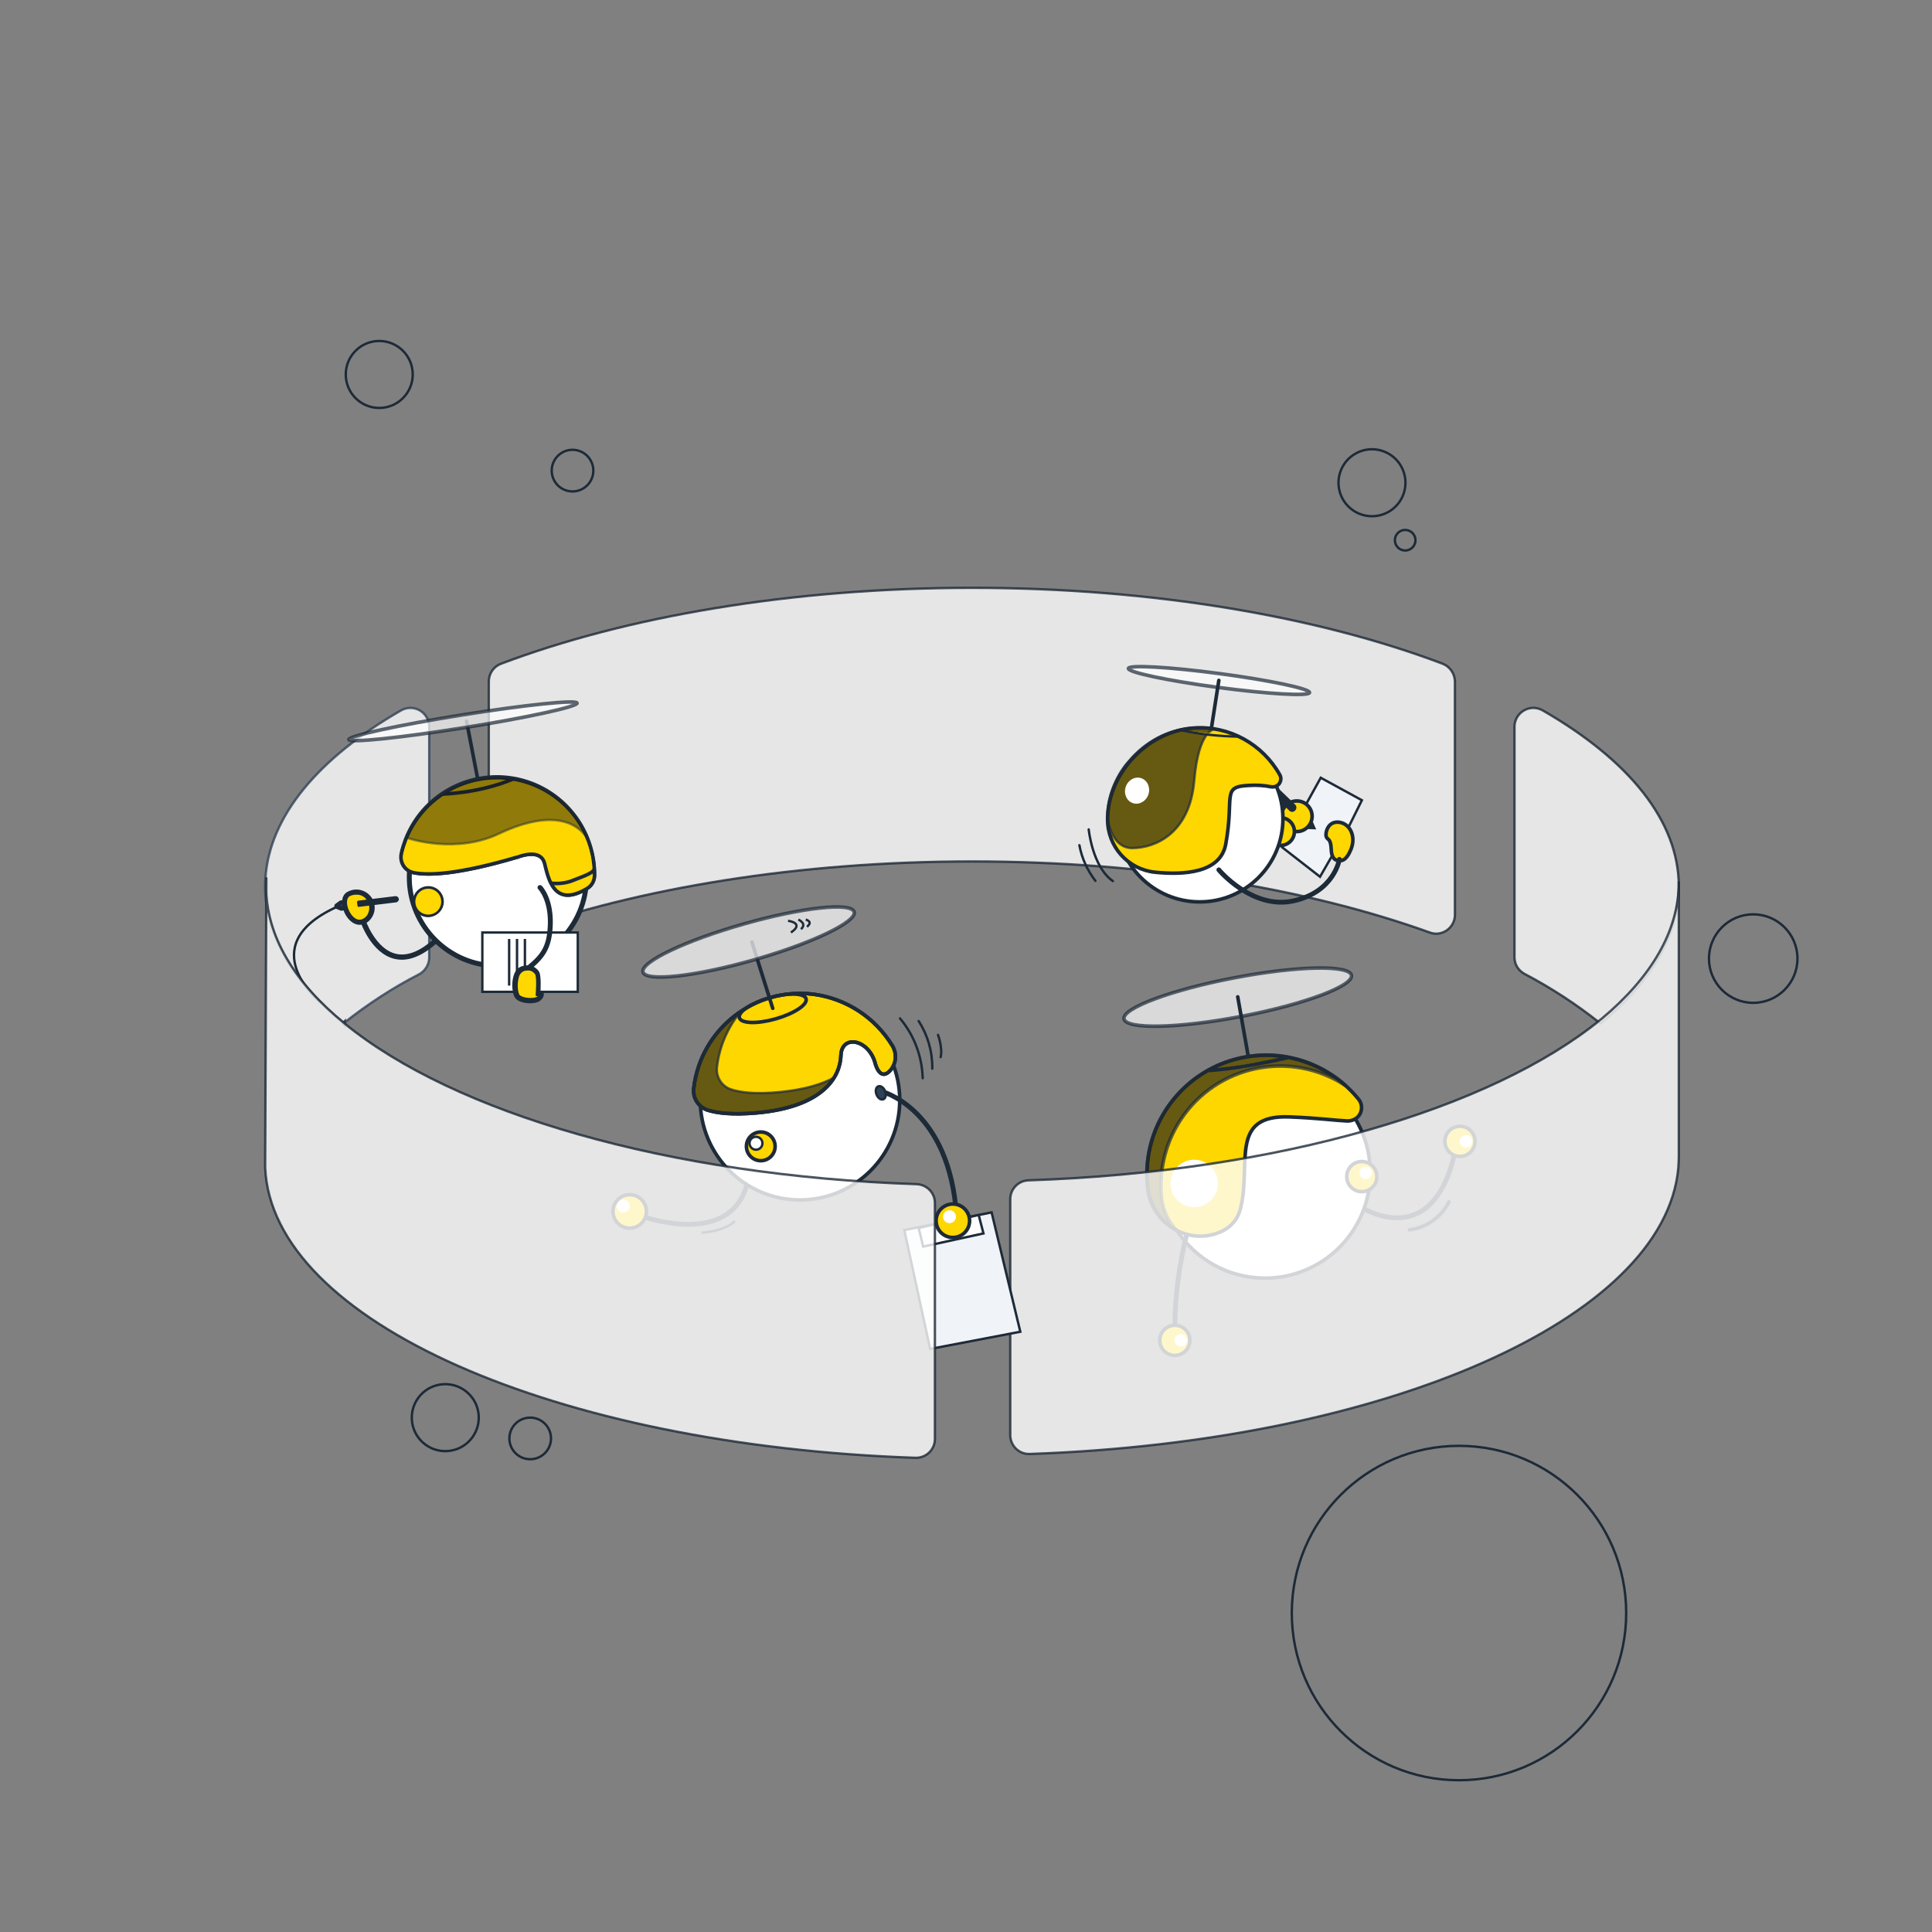 <?xml version="1.0" encoding="UTF-8"?>
<svg width="420px" height="420px" viewBox="0 0 420 420" version="1.1" xmlns="http://www.w3.org/2000/svg" xmlns:xlink="http://www.w3.org/1999/xlink">
    <rect x="0" y="0" width="420" height="420" fill="#808080" stroke="none"/>
    <!-- Generator: Sketch 57.1 (83088) - https://sketch.com -->
    <title>cf-5</title>
    <desc>Created with Sketch.</desc>
    <g stroke="none" stroke-width="1" fill="none" fill-rule="evenodd">
        <g>
            <g transform="translate(56.689, 74)">
                <path d="M154.612,53.788 C193.872,53.788 229.752,60.028 256.896,70.272 C258.508,70.896 259.548,72.404 259.6,74.12 L259.6,124.872 C259.6,127.16 257.728,128.98 255.492,128.98 C255.024,128.98 254.556,128.876 254.14,128.72 C227.36,119.1 192.572,113.276 154.664,113.276 C116.756,113.276 81.916,119.1 55.084,128.72 C52.952,129.5 50.612,128.356 49.832,126.224 C49.676,125.808 49.572,125.34 49.572,124.872 L49.572,74.12 C49.572,72.404 50.664,70.844 52.276,70.272 C79.472,60.028 115.3,53.788 154.612,53.788 Z" stroke="#1D2A38" stroke-width="0.52" fill="#FFFFFF" fill-rule="nonzero" opacity="0.8"></path>
                <path d="M36.624,84 L36.624,134.128 C36.624,135.636 35.792,137.04 34.492,137.768 C28.72,140.732 23.208,144.32 18.112,148.376 C18.06,148.428 18.008,148.428 18.008,148.48 C7.088,139.588 0.952,129.448 0.952,118.736 C0.952,118.164 0.952,117.592 1.004,117.02 C1.836,103.396 12.6,90.76 30.436,80.464 C32.412,79.32 34.908,79.944 36.052,81.92 C36.468,82.544 36.624,83.272 36.624,84 Z" stroke="#334258" stroke-width="0.52" fill="#FFFFFF" fill-rule="nonzero" opacity="0.8" stroke-linecap="round" stroke-linejoin="round"></path>
                <path d="M18.112,148.584 C18.06,148.532 18.008,148.532 18.008,148.48 C18.06,148.428 18.06,148.428 18.112,148.376 L18.112,148.584 Z" stroke="#334258" stroke-width="0.822" fill="#F3EFE5" fill-rule="nonzero"></path>
                <path d="M18.84,122.116 L17.436,122.272 L16.552,122.896 C16.5,122.948 16.448,123 16.5,123.052 C16.5,123.052 16.552,123.104 16.552,123.104 L17.54,123.52 L18.944,123.364 L18.84,122.116 Z" stroke="#1D2A38" stroke-width="0.52" fill="#2D4256" fill-rule="nonzero"></path>
                <path d="M17.488,123.728 L16.448,123.312 C16.344,123.26 16.24,123.156 16.24,123 C16.24,122.896 16.292,122.74 16.396,122.688 L17.332,122.012 L18.996,121.856 L19.152,123.52 L17.488,123.728 Z M16.76,122.948 L17.54,123.26 L18.684,123.104 L18.632,122.272 L17.488,122.376 L16.76,122.948 Z" stroke="#1D2A38" stroke-width="0.52" fill="#2D4256" fill-rule="nonzero"></path>
                <path d="M30.644,134.388 C30.176,134.388 29.708,134.336 29.24,134.232 C24.144,133.088 21.908,126.328 21.804,126.016 L22.428,125.808 C22.428,125.86 24.664,132.568 29.396,133.608 C32.464,134.284 35.896,132.516 39.692,128.408 L40.16,128.824 C36.728,132.516 33.556,134.388 30.644,134.388 Z" stroke="#1D2A38" stroke-width="0.5" fill="#1D2A38" fill-rule="nonzero"></path>
                <circle stroke="#1D2A38" stroke-width="0.78" fill="#FFFFFF" fill-rule="nonzero" cx="51.548" cy="116.708" r="19.24"></circle>
                <path d="M51.548,136.26 C40.732,136.26 31.996,127.524 31.996,116.708 C31.996,105.892 40.732,97.156 51.548,97.156 C62.364,97.156 71.1,105.892 71.1,116.708 L71.1,116.708 C71.1,127.524 62.364,136.26 51.548,136.26 Z M51.548,97.728 C41.096,97.728 32.568,106.204 32.568,116.708 C32.568,127.16 41.044,135.688 51.548,135.688 C62.052,135.688 70.528,127.212 70.528,116.708 C70.528,106.256 62,97.728 51.548,97.728 Z" stroke="#1D2A38" stroke-width="0.5" fill="#1D2A38" fill-rule="nonzero"></path>
                <path d="M72.556,116.292 L72.556,116.292 C72.556,117.488 71.932,118.58 70.944,119.152 C63.664,123.52 62.52,116.916 61.688,113.692 C60.856,110.468 56.54,112.08 55.812,112.34 L55.552,112.392 C42.812,116.136 36.416,116.344 33.244,115.72 C31.372,115.356 30.176,113.536 30.54,111.664 C30.54,111.664 30.54,111.612 30.54,111.612 C30.748,110.572 31.112,109.48 31.476,108.492 C35.74,97.52 48.012,92.112 58.984,96.324 C67.252,99.548 72.608,107.504 72.556,116.292 L72.556,116.292 Z" stroke="#1D2A38" stroke-width="0.78" fill="#FFD700" fill-rule="nonzero"></path>
                <path d="M66.732,120.972 C66.212,120.972 65.692,120.868 65.224,120.66 C62.884,119.672 62.104,116.5 61.584,114.368 L61.428,113.796 C61.324,113.172 60.908,112.652 60.336,112.392 C58.828,111.612 56.436,112.496 55.968,112.652 L55.708,112.756 C42.656,116.604 36.312,116.708 33.244,116.084 C32.256,115.876 31.372,115.304 30.8,114.42 C30.228,113.588 30.072,112.6 30.28,111.612 C32.88,99.964 44.372,92.632 56.02,95.232 C65.9,97.416 72.92,106.204 72.92,116.292 L72.92,116.292 C72.92,117.592 72.244,118.736 71.152,119.412 C69.488,120.452 67.98,120.972 66.732,120.972 Z M58.828,111.456 C59.452,111.456 60.076,111.56 60.648,111.872 C61.376,112.236 61.844,112.912 62,113.692 L62.156,114.264 C62.676,116.396 63.404,119.256 65.484,120.14 C66.836,120.712 68.604,120.296 70.84,118.996 C71.724,118.424 72.296,117.436 72.296,116.396 L72.296,116.396 L72.296,116.396 C72.296,104.8 62.936,95.44 51.34,95.44 C41.512,95.44 32.984,102.252 30.852,111.872 C30.696,112.704 30.852,113.536 31.268,114.212 C31.736,114.94 32.516,115.46 33.348,115.616 C36.364,116.188 42.604,116.136 55.552,112.288 C55.604,112.288 55.708,112.236 55.76,112.236 C56.748,111.768 57.736,111.508 58.828,111.456 Z" fill="#1D2A38" fill-rule="nonzero"></path>
                <circle fill="#FFD701" fill-rule="nonzero" cx="36.416" cy="121.96" r="3.068"></circle>
                <path d="M36.416,125.392 C34.544,125.392 33.036,123.884 33.036,122.012 C33.036,120.14 34.544,118.632 36.416,118.632 C38.288,118.632 39.796,120.14 39.796,122.012 C39.796,122.012 39.796,122.012 39.796,122.012 C39.796,123.832 38.288,125.34 36.416,125.392 Z M36.416,119.204 C34.856,119.204 33.608,120.452 33.608,122.012 C33.608,123.572 34.856,124.82 36.416,124.82 C37.976,124.82 39.224,123.572 39.224,122.012 L39.224,122.012 C39.224,120.452 37.976,119.204 36.416,119.204 L36.416,119.204 Z" fill="#1D2A38" fill-rule="nonzero"></path>
                <polygon stroke="#1D2A38" stroke-width="0.52" fill="#FFFFFF" fill-rule="nonzero" points="48.168 141.616 68.916 141.616 68.916 128.72 48.168 128.72"></polygon>
                <path d="M58.152,136.728 C58.048,136.728 57.996,136.676 57.944,136.624 C57.84,136.468 57.84,136.312 57.996,136.208 C60.96,133.816 62.364,131.996 62.624,127.68 C63.04,121.804 60.544,119.152 60.492,119.152 C60.388,119.048 60.388,118.84 60.492,118.736 C60.596,118.632 60.804,118.632 60.908,118.736 C60.908,118.736 60.908,118.736 60.908,118.736 C61.012,118.84 63.612,121.544 63.196,127.732 C62.884,132.308 61.376,134.232 58.308,136.728 C58.308,136.676 58.256,136.728 58.152,136.728 Z" stroke="#1D2A38" stroke-width="0.5" fill="#1D2A38" fill-rule="nonzero"></path>
                <path d="M53.992,130.124 L53.992,140.264" stroke="#1D2A38" stroke-width="0.52"></path>
                <path d="M55.708,130.124 L55.708,140.264" stroke="#1D2A38" stroke-width="0.52"></path>
                <path d="M57.424,130.124 L57.424,140.264" stroke="#1D2A38" stroke-width="0.52"></path>
                <path d="M60.18,137.664 C60.18,137.664 59.348,135.948 57.112,136.572 C54.876,137.196 55.032,141.772 55.812,142.708 C56.592,143.644 59.244,143.8 60.232,143.228 C61.22,142.656 61.064,142.032 61.064,142.032 L60.336,142.032 C60.336,142.032 60.596,138.912 60.18,137.664 Z" stroke="#1D2A38" stroke-width="0.5" fill="#FFD701" fill-rule="nonzero"></path>
                <path d="M58.568,143.852 C57.424,143.852 56.124,143.54 55.552,142.864 C54.98,142.188 54.668,139.952 55.188,138.236 C55.5,137.144 56.124,136.468 56.956,136.26 C59.452,135.584 60.388,137.508 60.388,137.56 L60.388,137.612 C60.7,138.652 60.596,140.94 60.544,141.772 L61.22,141.772 L61.272,142.032 C61.272,142.084 61.428,142.864 60.284,143.54 C59.816,143.748 59.192,143.852 58.568,143.852 Z M58.048,136.728 C57.736,136.728 57.476,136.78 57.216,136.832 C56.54,137.092 56.02,137.664 55.864,138.392 C55.396,139.952 55.656,141.98 56.072,142.448 C56.748,143.228 59.244,143.436 60.128,142.916 C60.388,142.76 60.648,142.552 60.752,142.292 L60.024,142.292 L60.024,141.98 C60.024,141.928 60.284,138.912 59.92,137.768 C59.504,137.092 58.776,136.676 58.048,136.728 Z" stroke="#1D2A38" stroke-width="0.5" fill="#1D2A38" fill-rule="nonzero"></path>
                <path d="M22.324,126.276 C19.36,127.68 16.708,121.44 19.152,120.244 C20.816,119.412 22.844,120.036 23.728,121.648 C24.612,123.26 24.04,125.288 22.428,126.172 C22.428,126.224 22.376,126.276 22.324,126.276 Z" stroke="#1D2A38" stroke-width="0.5" fill="#FFD701" fill-rule="nonzero"></path>
                <path d="M21.492,126.796 C20.192,126.796 19.048,125.652 18.424,124.3 C17.696,122.688 17.644,120.66 19.1,120.036 C20.92,119.1 23.104,119.828 24.092,121.596 C24.56,122.532 24.664,123.572 24.3,124.56 C23.988,125.444 23.364,126.172 22.532,126.588 L22.532,126.588 C22.168,126.692 21.804,126.796 21.492,126.796 Z M20.764,120.244 C20.244,120.244 19.776,120.348 19.308,120.556 C18.268,121.024 18.32,122.688 18.944,124.04 C19.568,125.444 20.868,126.64 22.22,126.016 C22.948,125.704 23.468,125.08 23.676,124.352 C23.936,123.52 23.884,122.636 23.468,121.856 C22.948,120.816 21.908,120.192 20.764,120.244 Z" stroke="#1D2A38" stroke-width="0.5" fill="#1D2A38" fill-rule="nonzero"></path>
                <path d="M21.18,122.064 L29.292,121.076 C29.552,121.024 29.76,121.232 29.812,121.44 L29.812,121.44 C29.864,121.7 29.656,121.908 29.448,121.96 L21.336,122.948 C21.284,122.948 21.284,122.948 21.284,122.896 L21.18,122.116 C21.128,122.116 21.18,122.064 21.18,122.064 Z" fill="#1D2A38" fill-rule="nonzero"></path>
                <path d="M21.232,123.156 L21.128,123.104 C21.076,123.052 21.024,123 21.024,122.896 L20.92,122.116 C20.92,121.96 21.024,121.856 21.128,121.804 L29.24,120.816 C29.604,120.764 29.916,121.024 30.02,121.388 C30.072,121.752 29.812,122.064 29.448,122.168 C29.448,122.168 29.396,122.168 29.396,122.168 L21.232,123.156 Z M21.336,122.272 L21.388,122.74 L29.344,121.752 C29.448,121.752 29.552,121.596 29.552,121.492 C29.552,121.388 29.396,121.284 29.292,121.284 L21.336,122.272 Z" fill="#1D2A38" fill-rule="nonzero"></path>
                <path d="M39.484,98.612 C39.484,98.612 47.388,98.508 54.876,95.336" stroke="#1D2A38" stroke-width="0.78"></path>
                <path d="M47.18,95.44 L44.736,82.804" stroke="#1D2A38" stroke-width="0.78" stroke-linecap="round"></path>
                <ellipse stroke="#1D2A38" stroke-width="0.78" fill="#FFFFFF" fill-rule="nonzero" opacity="0.7" transform="translate(43.958, 82.809) rotate(-9.079) translate(-43.958, -82.809) " cx="43.958" cy="82.809" rx="25.117" ry="1.404"></ellipse>
                <path d="M71.256,108.7 C68.292,103.448 61.272,102.72 51.756,107.244 C42.552,111.612 32.62,108.44 31.736,108.128 C36.208,97.26 48.636,92.112 59.504,96.584 C64.964,98.872 69.176,103.24 71.256,108.7 L71.256,108.7 Z" stroke="#1D2A38" stroke-width="0.52" fill="#161616" fill-rule="nonzero" opacity="0.48"></path>
                <path d="M63.144,118.008 C64.652,118.164 66.212,118.008 67.616,117.488 C69.644,116.656 72.14,115.928 72.504,114.94" stroke="#1D2A38" stroke-width="0.78"></path>
                <path d="M12.912,143.904 C12.912,143.904 -1.908,131.684 16.292,123.26" stroke="#1D2A38" stroke-width="0.52" stroke-linecap="round"></path>
                <polygon stroke="#1D2A38" stroke-width="0.52" fill="#F0F3F7" fill-rule="nonzero" points="236.46 105.84 239.372 99.964 230.428 95.076 222.056 110.208 230.272 116.604"></polygon>
                <circle stroke="#1D2A38" stroke-width="0.78" fill="#FFD700" fill-rule="nonzero" cx="225.228" cy="103.448" r="3.328"></circle>
                <path d="M223.616,102.252 L219.144,97.936 C218.78,97.572 218.78,97 219.092,96.636 C219.092,96.636 219.092,96.636 219.144,96.584 L219.144,96.584 C219.508,96.272 220.028,96.272 220.392,96.584 L224.864,100.9 C225.228,101.264 225.228,101.836 224.864,102.2 C224.864,102.2 224.864,102.2 224.864,102.2 L224.864,102.2 C224.552,102.564 223.98,102.616 223.616,102.252 Z" fill="#1D2A38" fill-rule="nonzero"></path>
                <polygon fill="#1D2A38" fill-rule="nonzero" points="228.504 104.176 229.44 106.308 227.1 106.204"></polygon>
                <circle stroke="#1D2A38" stroke-width="0.78" fill="#FFD700" fill-rule="nonzero" cx="221.692" cy="106.776" r="3.016"></circle>
                <circle stroke="#1D2A38" stroke-width="0.78" fill="#FFFFFF" fill-rule="nonzero" cx="204.116" cy="103.968" r="18.096"></circle>
                <ellipse stroke="#1D2A38" stroke-width="0.78" fill="#FFFFFF" fill-rule="nonzero" opacity="0.7" transform="translate(208.303, 73.94) rotate(-82.409) translate(-208.303, -73.94) " cx="208.303" cy="73.94" rx="1.508" ry="19.863"></ellipse>
                <path d="M221.536,94.452 C222.004,95.284 221.692,96.376 220.86,96.844 C220.496,97.052 220.08,97.104 219.664,97.052 C218.104,96.74 216.492,96.636 214.932,96.74 C208.692,97 211.708,98.924 209.784,109.48 C208.64,115.824 200.632,116.24 194.392,115.616 C188.516,114.992 184.096,110.052 184.096,104.176 C184.096,103.968 184.096,103.76 184.096,103.604 C184.408,93.724 193.092,84.832 202.92,84.26 C210.512,83.74 217.792,87.744 221.536,94.452 Z" stroke="#1D2A38" stroke-width="0.78" fill="#FFD700" fill-rule="nonzero"></path>
                <path d="M184.044,103.552 C184.044,103.552 184.616,110.364 189.452,110.364 C194.288,110.364 201.932,107.296 202.92,95.752 C203.908,84.208 207.548,84.468 207.548,84.468 C207.548,84.468 196.628,81.816 188.464,91.748 C188.412,91.748 184.044,96.584 184.044,103.552 Z" stroke="#1D2A38" stroke-width="0.52" fill="#26241B" fill-rule="nonzero" opacity="0.7"></path>
                <ellipse fill="#FFFFFF" fill-rule="nonzero" transform="translate(190.498, 97.881) rotate(-71.561) translate(-190.498, -97.881) " cx="190.498" cy="97.881" rx="2.86" ry="2.6"></ellipse>
                <path d="M234.432,113.068 C234.432,113.068 232.82,113.38 232.716,110.728 C232.612,108.076 231.884,108.7 231.624,107.868 C231.364,107.036 231.988,104.436 234.432,104.748 C236.876,105.06 238.332,108.076 236.772,111.144 C235.68,113.536 234.432,113.068 234.432,113.068" stroke="#1D2A38" stroke-width="0.78" fill="#FFD700" fill-rule="nonzero"></path>
                <path d="M208.276,115.096 C208.276,115.096 215.504,123.78 224.448,121.856 C233.392,119.932 234.484,112.808 234.484,112.808" stroke="#1D2A38" stroke-width="1.04" stroke-linecap="round" stroke-linejoin="round"></path>
                <path d="M221.536,94.452 C222.004,95.284 221.692,96.376 220.86,96.844 C220.496,97.052 220.08,97.104 219.664,97.052 C218.104,96.74 216.492,96.636 214.932,96.74 C208.692,97 211.708,98.924 209.784,109.48 C208.64,115.824 200.632,116.24 194.392,115.616 C188.516,114.992 184.096,110.052 184.096,104.176 C184.096,103.968 184.096,103.76 184.096,103.604 C184.408,93.724 193.092,84.832 202.92,84.26 C210.512,83.74 217.792,87.744 221.536,94.452 Z" stroke="#1D2A38" stroke-width="0.52"></path>
                <path d="M199.8,84.676 C204.012,85.612 208.328,86.08 212.644,86.132" stroke="#1D2A38" stroke-width="0.52" fill="#FFD700" fill-rule="nonzero"></path>
                <path d="M206.664,84.26 L208.276,73.912" stroke="#1D2A38" stroke-width="0.78" stroke-linecap="round"></path>
                <path d="M179.988,106.308 C179.988,106.308 180.768,114.42 185.24,117.54" stroke="#1D2A38" stroke-width="0.52" stroke-linecap="round"></path>
                <path d="M177.96,109.74 C178.48,112.548 179.676,115.2 181.444,117.488" stroke="#1D2A38" stroke-width="0.52" stroke-linecap="round"></path>
                <circle stroke="#1D2A38" stroke-width="0.78" fill="#FFFFFF" fill-rule="nonzero" transform="translate(218.315, 180.976) rotate(-80.782) translate(-218.315, -180.976) " cx="218.315" cy="180.976" r="22.88"></circle>
                <circle stroke="#1D2A38" stroke-width="0.78" fill="#FFD700" fill-rule="nonzero" transform="translate(239.355, 181.782) rotate(-80.782) translate(-239.355, -181.782) " cx="239.355" cy="181.782" r="3.276"></circle>
                <ellipse stroke="#1D2A38" stroke-width="0.78" fill="#FFFFFF" fill-rule="nonzero" opacity="0.7" transform="translate(212.386, 142.765) rotate(-10.859) translate(-212.386, -142.765) " cx="212.386" cy="142.765" rx="25.168" ry="4.264"></ellipse>
                <path d="M238.696,165.016 C239.684,166.264 239.424,168.136 238.176,169.072 C237.604,169.488 236.928,169.696 236.252,169.696 C233.756,169.592 230.116,169.072 223.72,168.812 C210.408,168.24 215.4,179.004 213.008,188.624 C212.28,191.588 210.304,193.252 207.912,194.084 C200.996,196.58 193.664,191.588 192.832,184.308 C191.168,170.112 201.36,157.216 215.608,155.552 C224.396,154.512 233.132,158.1 238.696,165.016 L238.696,165.016 Z" stroke="#1D2A38" stroke-width="0.78" fill="#FFD700" fill-rule="nonzero"></path>
                <path d="M235.836,162 C223.876,154.148 207.808,157.476 199.956,169.436 C197.2,173.648 195.692,178.588 195.692,183.632 C195.692,184.62 195.744,185.608 195.848,186.596 C196.16,189.144 197.252,191.484 198.968,193.356 C195.536,191.536 193.248,188.156 192.78,184.256 C192.676,183.268 192.624,182.28 192.624,181.292 C192.624,166.992 204.22,155.396 218.572,155.396 C224.916,155.448 231.052,157.788 235.836,162 L235.836,162 Z" stroke="#1D2A38" stroke-width="0.78" fill="#26241B" fill-rule="nonzero" opacity="0.7"></path>
                <circle fill="#FFFFFF" fill-rule="nonzero" cx="240.204" cy="180.98" r="1.352"></circle>
                <path d="M201.308,194.292 C199.592,201.104 198.708,208.072 198.708,215.04" stroke="#1D2A38" stroke-width="1.04"></path>
                <circle stroke="#1D2A38" stroke-width="0.78" fill="#FFD700" fill-rule="nonzero" cx="198.708" cy="217.38" r="3.276"></circle>
                <circle fill="#FFFFFF" fill-rule="nonzero" cx="200.008" cy="217.38" r="1.352"></circle>
                <path d="M239.84,188.78 C239.84,188.78 247.796,193.616 253.88,188.104 C258.56,183.84 259.652,175.884 259.652,175.884" stroke="#1D2A38" stroke-width="1.04"></path>
                <circle stroke="#1D2A38" stroke-width="0.78" fill="#FFD700" fill-rule="nonzero" cx="260.692" cy="174.116" r="3.276"></circle>
                <circle fill="#FFFFFF" fill-rule="nonzero" cx="261.992" cy="174.116" r="1.352"></circle>
                <path d="M205.832,158.724 C205.832,158.724 212.124,158.516 223.512,155.864" stroke="#1D2A38" stroke-width="0.78" fill="#FFD700" fill-rule="nonzero"></path>
                <path d="M214.672,155.656 L212.384,142.708" stroke="#1D2A38" stroke-width="0.78" stroke-linecap="round"></path>
                <circle fill="#FFFFFF" fill-rule="nonzero" cx="202.92" cy="183.268" r="5.148"></circle>
                <path d="M249.72,193.356 C253.412,192.888 256.636,190.6 258.3,187.272" stroke="#1D2A38" stroke-width="0.78" stroke-linecap="round"></path>
                <path d="M308.272,118.736 C308.272,129.396 302.188,139.432 291.424,148.324 C291.372,148.376 291.268,148.428 291.216,148.48 C286.068,144.372 280.556,140.784 274.732,137.716 C273.38,136.988 272.548,135.636 272.548,134.128 L272.548,84 C272.548,81.712 274.42,79.892 276.656,79.892 C277.384,79.892 278.112,80.1 278.736,80.464 C297.3,91.176 308.272,104.384 308.272,118.736 Z" stroke="#1D2A38" stroke-width="0.52" fill="#FFFFFF" fill-rule="nonzero" opacity="0.8" stroke-linecap="round" stroke-linejoin="round"></path>
                <path d="M308.272,117.8 L308.272,177.34 C308.272,178.172 308.22,179.004 308.168,179.888 C305.204,212.804 244.208,239.428 167.196,242.08 C164.908,242.184 163.036,240.416 162.932,238.128 C162.932,238.076 162.932,238.024 162.932,237.972 L162.932,186.7 C162.932,184.464 164.7,182.644 166.936,182.592 C221.172,180.772 267.504,167.044 291.268,147.648 L291.476,147.492 C302.188,138.548 308.272,128.46 308.272,117.8 Z" stroke="#1D2A38" stroke-width="0.52" fill="#FFFFFF" fill-rule="nonzero" opacity="0.8" stroke-linecap="round" stroke-linejoin="round"></path>
                <circle cx="278.216" cy="186.492" r="21.996"></circle>
                <circle stroke="#1D2A38" stroke-width="0.78" fill="#FFFFFF" fill-rule="nonzero" cx="117.224" cy="165.172" r="21.684"></circle>
                <path d="M137.296,153.316 C138.336,155.032 138.18,157.268 136.776,158.776 C134.592,161.116 133.604,157.268 133.604,157.268 C132.252,151.912 126.272,150.768 126.116,155.448 C125.96,160.128 122.268,166.628 107.812,167.928 C102.508,168.396 99.18,167.98 97.048,167.304 C95.072,166.576 93.824,164.6 94.136,162.468 C95.696,149.676 107.344,140.576 120.136,142.136 C127.26,143.072 133.552,147.18 137.296,153.316 L137.296,153.316 Z" stroke="#1D2A38" stroke-width="0.78" fill="#FFD700" fill-rule="nonzero"></path>
                <path d="M124.712,160.232 C122.58,163.716 117.744,167.096 107.812,167.98 C102.508,168.5 99.18,168.032 97.048,167.356 C95.072,166.628 93.824,164.6 94.136,162.52 C94.968,155.812 98.66,149.78 104.276,145.984 C101.468,149.416 99.7,153.524 99.18,157.944 C98.92,160.024 100.116,162.052 102.092,162.78 C104.224,163.508 107.552,163.924 112.856,163.404 C118.16,162.884 121.956,161.74 124.712,160.232 Z" stroke="#1D2A38" stroke-width="0.52" fill="#26241B" fill-rule="nonzero" opacity="0.7"></path>
                <path d="M134.904,163.248 C134.904,163.248 148.788,166.628 151.076,188.208" stroke="#1D2A38" stroke-width="1.04" stroke-linecap="round"></path>
                <polygon stroke="#1D2A38" stroke-width="0.52" fill="#F0F3F7" fill-rule="nonzero" points="158.876 189.56 139.896 193.408 145.512 219.252 165.116 215.508"></polygon>
                <path d="M83.216,190.496 C83.216,190.496 101.936,197.256 105.68,183.528" stroke="#1D2A38" stroke-width="1.04"></path>
                <circle stroke="#1D2A38" stroke-width="0.78" fill="#FFD700" fill-rule="nonzero" cx="80.2" cy="189.352" r="3.64"></circle>
                <circle stroke="#1D2A38" stroke-width="0.78" fill="#FFD700" fill-rule="nonzero" cx="108.696" cy="175.208" r="3.12"></circle>
                <ellipse stroke="#1D2A38" stroke-width="0.78" fill="#FFD700" fill-rule="nonzero" transform="translate(111.296, 145.187) rotate(-15.903) translate(-111.296, -145.187) " cx="111.296" cy="145.187" rx="7.54" ry="2.392"></ellipse>
                <path d="M111.296,145.204 L106.772,130.8" stroke="#1D2A38" stroke-width="0.78" stroke-linecap="round"></path>
                <ellipse stroke="#1D2A38" stroke-width="0.78" fill="#FFFFFF" fill-rule="nonzero" opacity="0.7" transform="translate(106.044, 130.781) rotate(-15.903) translate(-106.044, -130.781) " cx="106.044" cy="130.781" rx="23.867" ry="4.056"></ellipse>
                <path d="M114.624,126.172 C114.624,126.172 118.316,126.64 115.248,128.72" stroke="#1D2A38" stroke-width="0.5"></path>
                <path d="M116.86,125.912 C116.86,125.912 118.836,126.744 117.432,127.992" stroke="#1D2A38" stroke-width="0.5"></path>
                <path d="M118.472,125.912 C118.472,125.912 120.188,126.328 118.732,127.472" stroke="#1D2A38" stroke-width="0.5"></path>
                <polygon stroke="#1D2A38" stroke-width="0.52" fill="#FFFFFF" fill-rule="nonzero" points="143.016 192.94 144.004 196.996 157.108 194.136 156.068 190.132"></polygon>
                <circle stroke="#1D2A38" stroke-width="0.78" fill="#FFD700" fill-rule="nonzero" cx="150.452" cy="191.38" r="3.64"></circle>
                <ellipse stroke="#1D2A38" stroke-width="0.52" fill="#2E4257" fill-rule="nonzero" transform="translate(134.789, 163.568) rotate(-21.488) translate(-134.789, -163.568) " cx="134.789" cy="163.568" rx="1" ry="1.508"></ellipse>
                <circle stroke="#1D2A38" stroke-width="0.52" fill="#FFFFFF" fill-rule="nonzero" cx="107.656" cy="174.532" r="1.404"></circle>
                <circle fill="#FFFFFF" fill-rule="nonzero" cx="149.724" cy="190.496" r="1.404"></circle>
                <circle fill="#FFFFFF" fill-rule="nonzero" cx="78.796" cy="188.208" r="1.404"></circle>
                <path d="M137.296,153.316 C138.336,155.032 138.18,157.268 136.776,158.776 C134.592,161.116 133.604,157.268 133.604,157.268 C132.252,151.912 126.272,150.768 126.116,155.448 C125.96,160.128 122.268,166.628 107.812,167.928 C102.508,168.396 99.18,167.98 97.048,167.304 C95.072,166.576 93.824,164.6 94.136,162.468 C95.696,149.676 107.344,140.576 120.136,142.136 C127.26,143.072 133.552,147.18 137.296,153.316 L137.296,153.316 Z" stroke="#1D2A38" stroke-width="0.78"></path>
                <path d="M138.96,147.388 C142.028,151.028 143.744,155.604 143.9,160.388" stroke="#1D2A38" stroke-width="0.52" stroke-linecap="round"></path>
                <path d="M143.016,147.96 C144.992,151.028 146.032,154.616 145.98,158.308" stroke="#1D2A38" stroke-width="0.52" stroke-linecap="round"></path>
                <path d="M147.228,150.976 C147.228,150.976 148.268,153.784 147.8,155.812" stroke="#1D2A38" stroke-width="0.52" stroke-linecap="round"></path>
                <path d="M95.852,193.98 C95.852,193.98 100.792,193.72 103.08,191.432" stroke="#1D2A38" stroke-width="0.52"></path>
                <path d="M146.552,187.532 L146.552,238.804 C146.552,241.092 144.732,242.912 142.444,242.912 C142.392,242.912 142.34,242.912 142.288,242.912 C64.236,240.26 2.408,213.324 0.952,179.836 L0.952,179.42 L1.212,116.916 L1.212,117.02 C1.16,117.592 1.16,118.164 1.16,118.736 C1.16,129.448 7.296,139.588 18.216,148.48 C18.268,148.532 18.32,148.532 18.32,148.584 C42.136,167.98 88.364,181.604 142.496,183.424 C144.784,183.476 146.552,185.296 146.552,187.532 Z" stroke="#1D2A38" stroke-width="0.52" fill="#FFFFFF" fill-rule="nonzero" opacity="0.8" stroke-linecap="round" stroke-linejoin="round"></path>
                <circle stroke="#1D2A38" stroke-width="0.52" cx="25.756" cy="7.404" r="7.28"></circle>
                <circle stroke="#1D2A38" stroke-width="0.52" cx="67.772" cy="28.308" r="4.524"></circle>
                <circle stroke="#1D2A38" stroke-width="0.52" cx="58.568" cy="238.7" r="4.524"></circle>
                <circle stroke="#1D2A38" stroke-width="0.52" cx="248.784" cy="43.44" r="2.236"></circle>
                <circle stroke="#1D2A38" stroke-width="0.52" transform="translate(241.568, 30.944) rotate(-67.5) translate(-241.568, -30.944) " cx="241.568" cy="30.944" r="7.28"></circle>
                <circle stroke="#1D2A38" stroke-width="0.52" transform="translate(40.11, 234.184) rotate(-3.17) translate(-40.11, -234.184) " cx="40.11" cy="234.184" r="7.28"></circle>
                <circle stroke="#1D2A38" stroke-width="0.52" cx="324.444" cy="134.388" r="9.62"></circle>
                <circle stroke="#1D2A38" stroke-width="0.52" cx="260.484" cy="276.66" r="36.348"></circle>
            </g>
        </g>
    </g>
</svg>